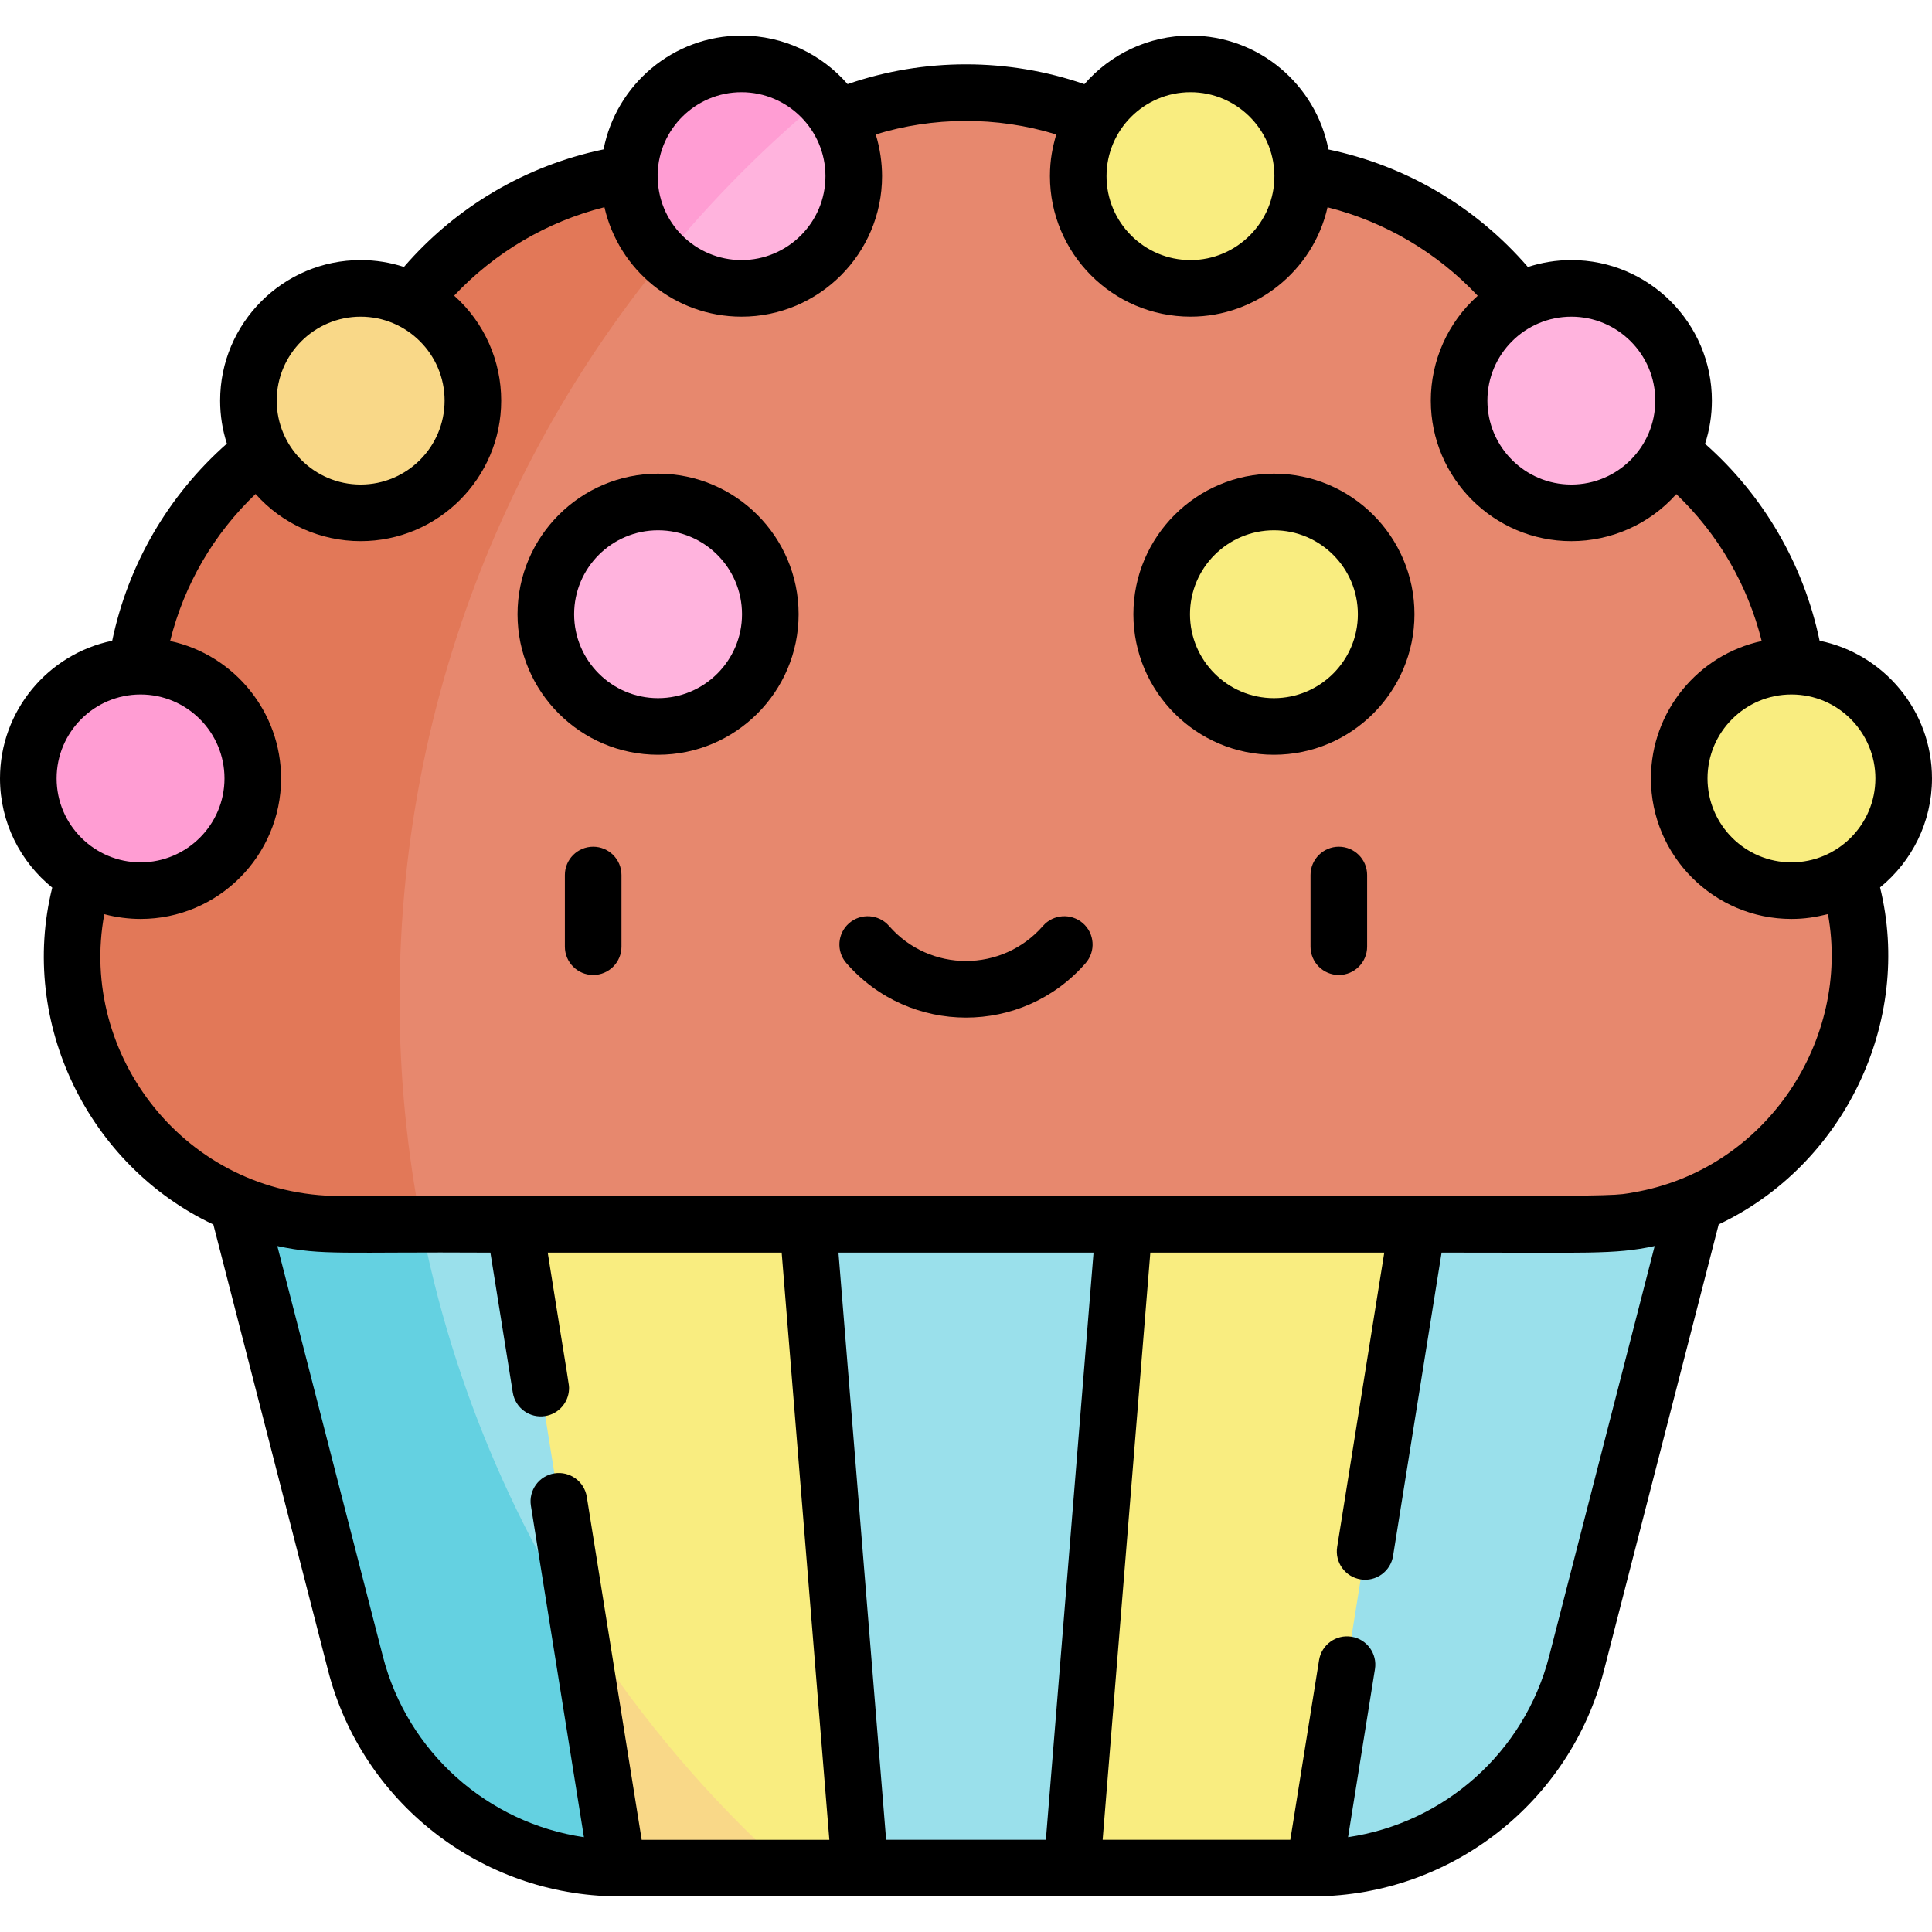 <svg id="Capa_1" enable-background="new 0 0 512 512" height="512" viewBox="0 0 512 512" width="512" xmlns="http://www.w3.org/2000/svg"><g><g><path d="m227.918 495.067h-63.713c-.184 0-.367 0-.551-.01l-52.701-96.997 21.661-96.997h79.555l43.831 97.002z" fill="#f9ed80"/><path d="m379.386 301.062 18.687 97.003-49.728 96.992c-.184.01-.367.01-.551.01h-63.713l-28.081-97.002 43.832-97.003z" fill="#f9ed80"/><path d="m453.749 301.062-35.947 139.738c-8.171 31.765-36.702 54.022-69.456 54.257l31.04-193.995z" fill="#9ae0eb"/><path d="m299.832 301.062-15.75 194.005h-56.164l-15.75-194.005z" fill="#9ae0eb"/><path d="m119.999 357.551-9.046 40.508 52.701 96.998c.184.01.367.01.551.01h44.093c-40.648-36.685-71.538-83.975-88.299-137.516z" fill="#f9d888"/><path d="m163.654 495.057c-32.754-.235-61.285-22.492-69.456-54.257l-35.947-139.738h74.362z" fill="#9ae0eb"/><path d="m108.003 301.062h-49.752l35.947 139.738c8.171 31.765 36.702 54.022 69.456 54.257l-10.507-65.664c-23.862-38.024-39.697-81.588-45.144-128.331z" fill="#64d1e1"/><path d="m475.108 207.226-.077-.099.033-.198c8.775-43.875-16.522-87.271-58.776-101.41v-.022c-14.061-41.957-57.298-67.655-101.608-58.71-.265-.156-22.018-22.238-58.709-22.238-36.625 0-58.446 22.083-58.709 22.238-44.35-8.953-87.557 16.782-101.609 58.709v.022c-42.286 14.15-67.544 57.572-58.776 101.41l.033.198c-41.178 47.637-5.956 117.331 53.263 117.331h331.595c60.279.001 94.058-71.423 53.34-117.231z" fill="#e7886e"/><circle cx="174.395" cy="162.773" fill="#ffb3dd" r="29.745"/><path d="m105.881 264.791c0-85.129 34.311-162.238 89.848-218.276-43.809-8.062-86.186 17.538-100.076 58.981v.022c-42.286 14.15-67.544 57.571-58.776 101.41l.033.198c-41.178 47.637-5.956 117.331 53.263 117.331h21.466c-3.765-19.31-5.758-39.254-5.758-59.666z" fill="#e27858"/><circle cx="196.511" cy="46.677" fill="#ffb3dd" r="29.745"/><circle cx="337.605" cy="162.773" fill="#f9ed80" r="29.745"/><circle cx="315.489" cy="46.677" fill="#f9ed80" r="29.745"/><circle cx="416.422" cy="106.167" fill="#ffb3dd" r="29.745"/><circle cx="474.755" cy="206.288" fill="#f9ed80" r="29.745"/><path d="m176.085 68.289c12.594-15.357 26.632-29.483 41.91-42.171-5.415-5.657-13.035-9.185-21.484-9.185-16.428 0-29.745 13.317-29.745 29.745 0 8.515 3.584 16.188 9.319 21.611z" fill="#ff9dd3"/><circle cx="95.578" cy="106.167" fill="#f9d888" r="29.745"/><circle cx="37.245" cy="206.288" fill="#ff9dd3" r="29.745"/></g><g><path d="m157.197 224.391c-4.142 0-7.5 3.358-7.5 7.5v18.986c0 4.142 3.358 7.5 7.5 7.5s7.5-3.358 7.5-7.5v-18.986c0-4.142-3.358-7.5-7.5-7.5z"/><path d="m354.803 224.391c-4.142 0-7.5 3.358-7.5 7.5v18.986c0 4.142 3.358 7.5 7.5 7.5s7.5-3.358 7.5-7.5v-18.986c0-4.142-3.358-7.5-7.5-7.5z"/><path d="m287.703 255.239c2.721-3.123 2.396-7.86-.727-10.582s-7.86-2.397-10.582.727c-10.78 12.369-29.979 12.405-40.789 0-2.721-3.123-7.459-3.448-10.582-.727-3.123 2.722-3.448 7.459-.727 10.582 16.747 19.217 46.612 19.272 63.407 0z"/><path d="m174.395 200.018c20.537 0 37.245-16.708 37.245-37.245s-16.708-37.245-37.245-37.245-37.245 16.708-37.245 37.245 16.708 37.245 37.245 37.245zm0-59.49c12.266 0 22.245 9.979 22.245 22.245s-9.979 22.245-22.245 22.245-22.245-9.979-22.245-22.245 9.979-22.245 22.245-22.245z"/><path d="m337.604 200.018c20.537 0 37.245-16.708 37.245-37.245s-16.708-37.245-37.245-37.245-37.245 16.708-37.245 37.245c.001 20.537 16.709 37.245 37.245 37.245zm0-59.49c12.266 0 22.245 9.979 22.245 22.245s-9.979 22.245-22.245 22.245-22.245-9.979-22.245-22.245 9.98-22.245 22.245-22.245z"/><path d="m29.732 169.805c-16.948 3.485-29.732 18.519-29.732 36.483 0 11.677 5.406 22.111 13.842 28.945-8.926 35.926 9.623 73.665 42.697 89.277l30.396 118.158c9.003 35.003 40.529 59.63 76.666 59.889h.054c.009 0 .018-.001.028-.001.175.004.349.012.524.012h183.59c.174 0 .348-.008.522-.012.01 0 .019.001.029.001h.054c36.136-.259 67.662-24.886 76.666-59.889l30.403-118.187c33.216-15.717 51.519-53.726 42.766-89.308 8.39-6.835 13.763-17.243 13.763-28.885 0-17.982-12.811-33.028-29.785-36.493-4.249-20.265-14.833-38.463-30.354-52.185 1.168-3.608 1.806-7.452 1.806-11.443 0-20.537-16.708-37.245-37.245-37.245-4.021 0-7.891.648-11.521 1.833-13.804-15.965-32.235-26.827-52.849-31.148-3.313-17.167-18.444-30.174-36.563-30.174-11.217 0-21.284 4.991-28.118 12.862-20.231-6.973-42.388-7.021-62.749-.007-6.834-7.866-16.898-12.854-28.112-12.854-18.111 0-33.237 12.997-36.559 30.151-20.637 4.312-39.086 15.177-52.9 31.154-3.616-1.174-7.47-1.816-11.473-1.816-20.537 0-37.245 16.708-37.245 37.245 0 3.974.632 7.801 1.79 11.396-15.545 13.73-26.142 31.948-30.391 52.241zm7.513 14.238c12.266 0 22.245 9.979 22.245 22.245 0 12.305-10.033 22.245-22.245 22.245-12.199 0-22.245-9.926-22.245-22.245 0-12.26 9.983-22.245 22.245-22.245zm64.217 254.889-27.966-108.715c.007.001.015.002.022.004 12.06 2.56 17.123 1.495 56.443 1.737l5.935 37.091c.655 4.09 4.499 6.876 8.591 6.221 3.579-.573 6.158-3.589 6.309-7.074.06-1.392.117.106-5.644-36.237h61.999c1.859 22.902 11.481 141.419 12.633 155.61h-49.733l-14.543-90.889c-.654-4.09-4.497-6.877-8.591-6.221-4.089.655-6.875 4.5-6.221 8.591l14.052 87.823c-25.474-3.748-46.731-22.458-53.286-47.941zm175.705 48.635h-42.333l-12.633-155.61h67.598c-1.281 15.776-11.352 139.839-12.632 155.61zm161.338-157.353-27.967 108.717c-6.555 25.483-27.812 44.193-53.287 47.939l7.126-44.538c.654-4.09-2.131-7.937-6.221-8.591-4.085-.654-7.936 2.131-8.591 6.221l-7.617 47.604h-49.733c1.281-15.775 11.352-139.839 12.632-155.61h61.999l-12.481 78.005c-.654 4.09 2.131 7.937 6.221 8.591 4.089.656 7.937-2.13 8.591-6.221l12.861-80.375c38.779-.034 45.602.579 56.467-1.742zm58.495-123.926c0 12.336-10.067 22.245-22.245 22.245-12.266 0-22.245-9.979-22.245-22.245s9.979-22.245 22.244-22.245h.014c12.492.001 22.232 10.207 22.232 22.245zm-58.333-100.121c0 12.254-9.983 22.245-22.245 22.245-12.265 0-22.245-9.979-22.245-22.245 0-12.272 9.991-22.245 22.245-22.245 12.266 0 22.245 9.979 22.245 22.245zm-123.178-81.734c12.179 0 21.958 9.79 22.229 21.722l.012.415c.083 12.277-9.946 22.353-22.241 22.353-12.266 0-22.245-9.978-22.245-22.245.001-12.243 9.968-22.245 22.245-22.245zm-118.979 0c12.236 0 22.245 9.971 22.245 22.245 0 12.36-10.09 22.245-22.245 22.245-12.073 0-22.463-9.79-22.23-22.83.313-11.997 10.161-21.66 22.23-21.66zm-36.327 30.476c3.769 16.622 18.624 28.966 36.255 29.011.024 0 .048.001.073.001 20.523 0 37.245-16.701 37.245-37.245 0-3.471-.534-7.362-1.674-11.054 15.085-4.638 31.888-4.9 47.835.008-.966 3.381-1.672 6.652-1.672 11.045 0 20.327 16.47 37.243 37.311 37.243 17.293-.029 32.44-12.111 36.257-28.988 15.147 3.803 29.101 12.027 39.794 23.456-7.944 7.08-12.429 17.246-12.429 27.779 0 20.537 16.708 37.245 37.245 37.245 10.419 0 20.637-4.385 27.814-12.466 11.105 10.602 18.92 24.048 22.632 38.938-16.876 3.642-29.285 18.651-29.355 36.259 0 .048-.004.096-.004.145 0 20.537 16.708 37.245 37.245 37.245 3.533 0 6.377-.476 9.674-1.28 6.072 33.119-16.23 67.732-51.606 73.76-8.074 1.388 4.931.944-342.65.944-40.993 0-69.495-37.517-62.528-74.685 3.148.841 6.531 1.261 9.6 1.261 20.658 0 37.245-16.837 37.245-37.245 0-17.477-12.306-32.736-29.407-36.415 3.713-14.901 11.535-28.357 22.648-38.963 7.033 7.941 17.178 12.501 27.847 12.501 20.537 0 37.245-16.708 37.245-37.245 0-10.378-4.362-20.61-12.463-27.811 10.699-11.426 24.663-19.648 39.823-23.444zm-64.605 29.013c12.233 0 22.245 9.962 22.245 22.245 0 12.265-9.979 22.245-22.245 22.245-12.344 0-22.245-10.067-22.245-22.245 0-12.266 9.979-22.245 22.245-22.245z"/></g></g></svg>